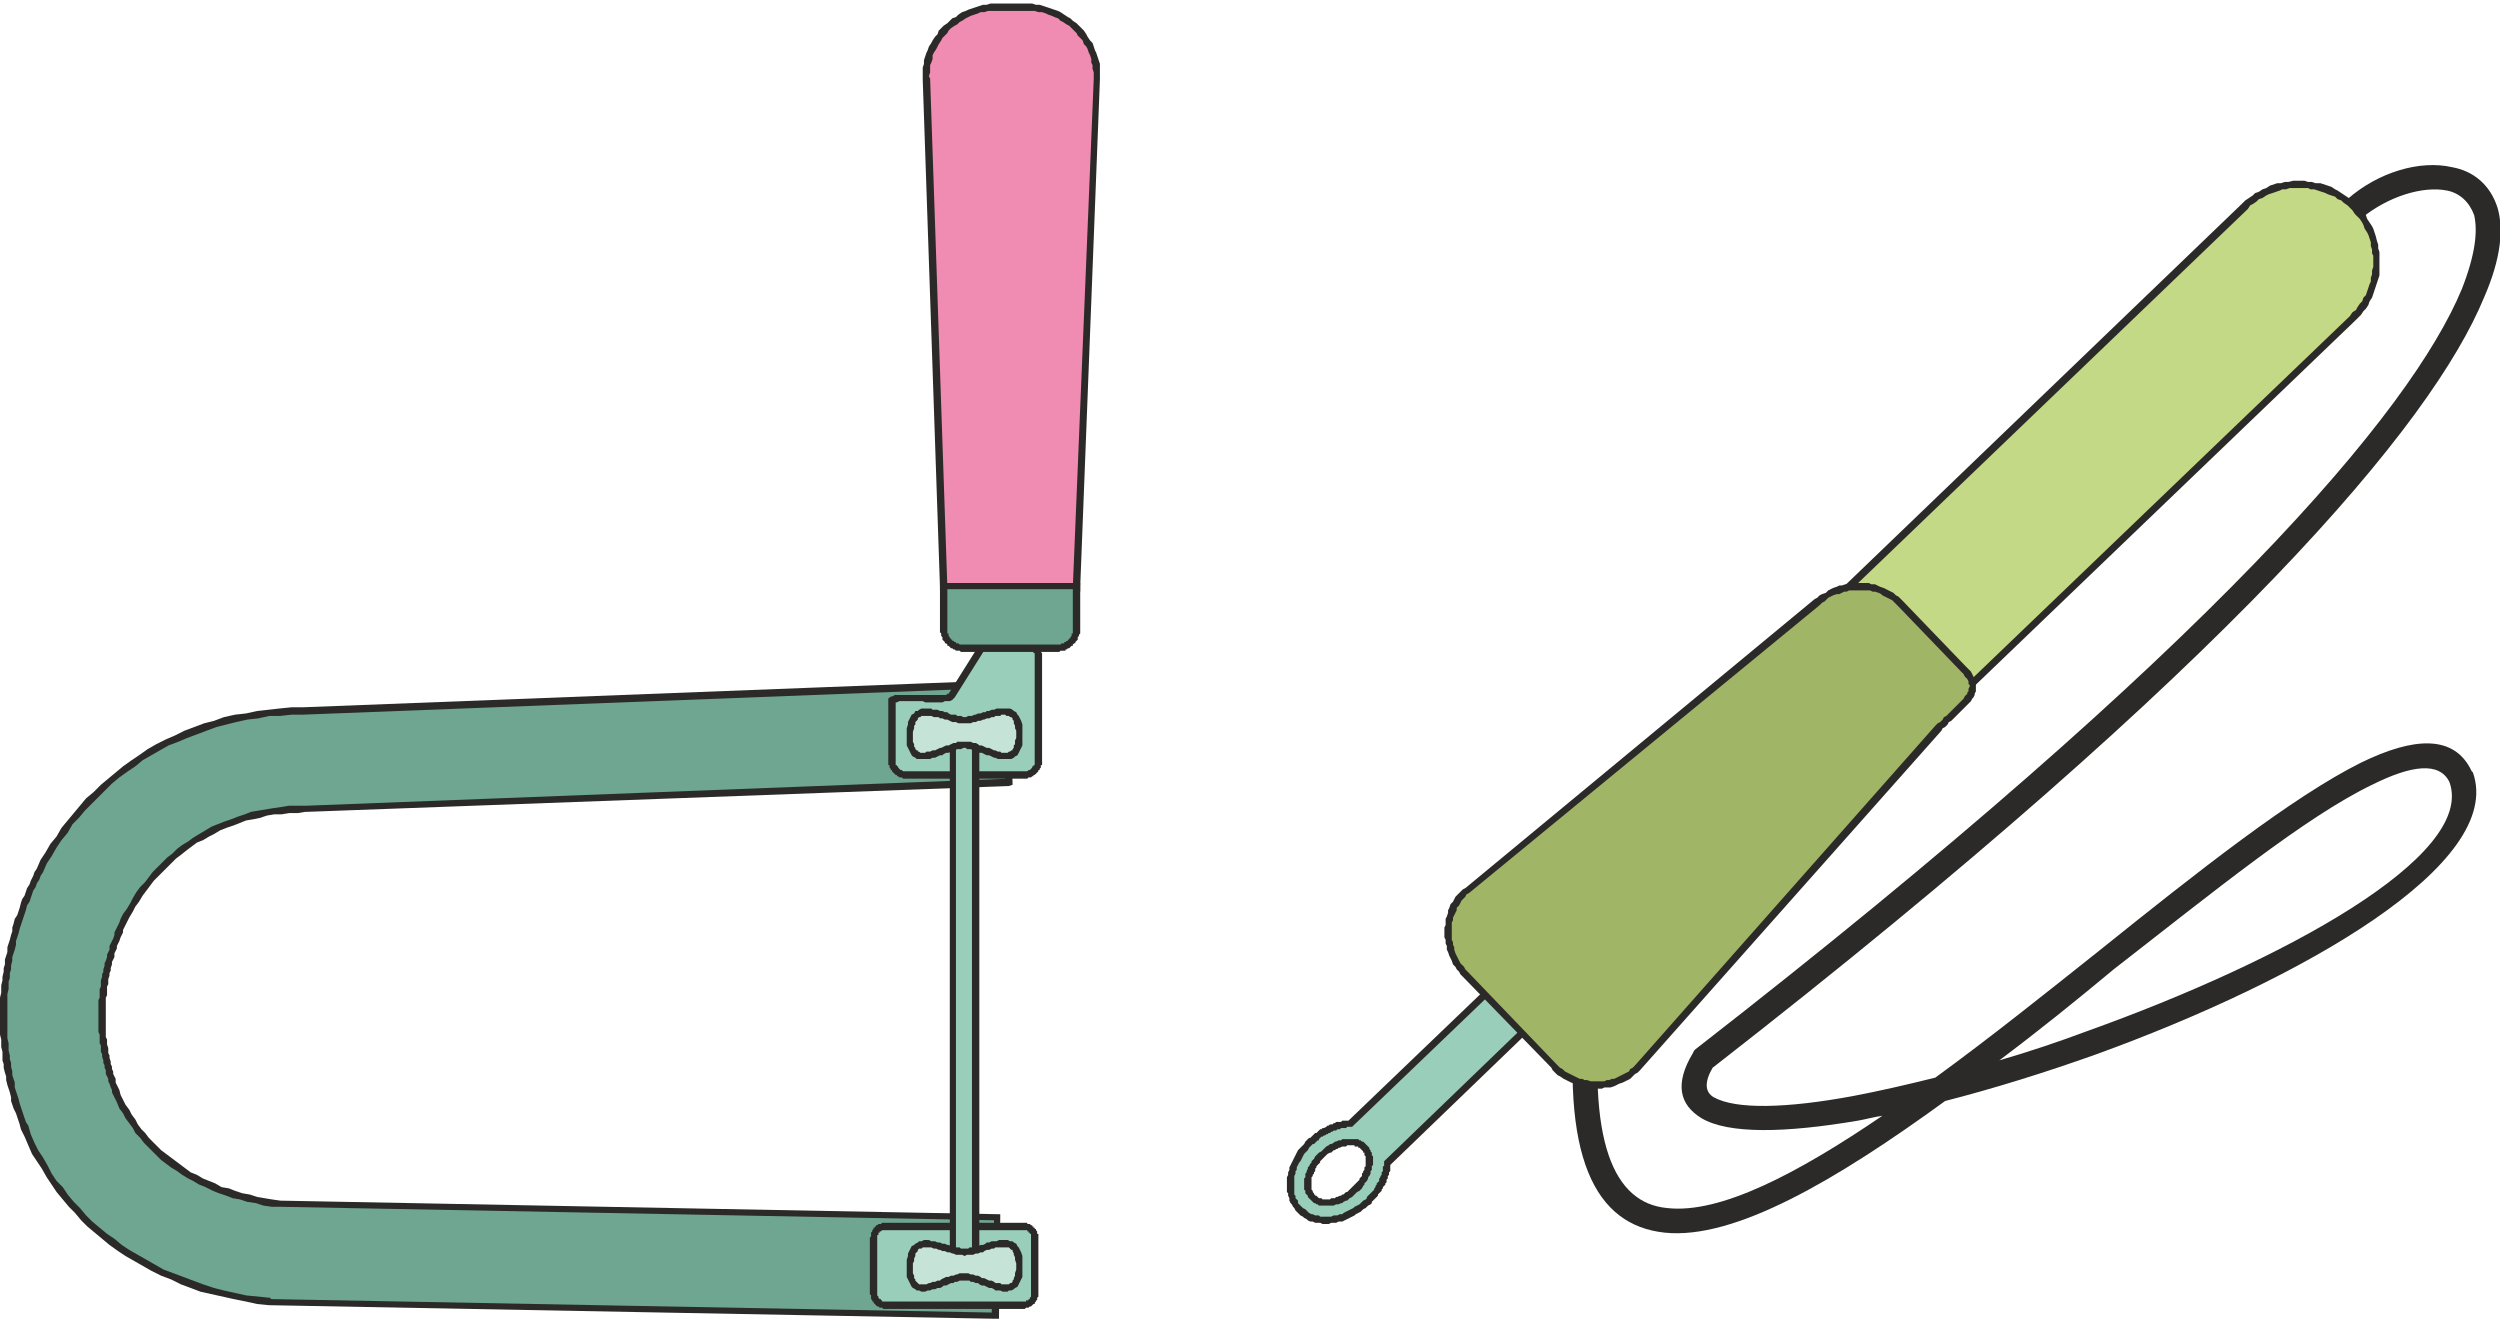 <svg xmlns="http://www.w3.org/2000/svg" width="121" height="64" fill-rule="evenodd" clip-rule="evenodd" image-rendering="optimizeQuality" shape-rendering="geometricPrecision" text-rendering="geometricPrecision" viewBox="0 0 20.32 10.69"><defs><style>.fil6{fill:#c5e3d7}.fil2{fill:#99cfba}.fil1{fill:#2b2a29;fill-rule:nonzero}</style></defs><g id="Слой_x0020_1"><g id="_829059328"><path fill="#c4d985" d="M12.27 8.26c.24.25.64.26.89.02l5.96-5.72c.25-.24.26-.65.02-.9-.24-.25-.64-.26-.89-.02l-5.96 5.73c-.25.24-.26.64-.02.89z"/><path id="1" d="M12.27 8.26l.02-.02-.02.02zm.87 0l.04.04-.02.02-.03.02-.03.02-.02.02-.03.02-.03.01-.03.02-.03.01-.03.01-.03.01-.03.01h-.03l-.04.01h-.18l-.04-.01-.03-.01-.03-.01-.03-.01-.03-.01-.03-.01-.03-.02-.02-.01-.03-.02-.03-.02-.02-.02-.03-.02-.02-.03.04-.04.02.02.02.02.03.02.02.02.03.02.02.01.03.02.02.01.03.01.03.01.03.01h.03l.02.01h.03l.03.01h.09l.03-.01h.03l.03-.01h.02l.03-.01.03-.01.03-.01.02-.02.03-.01.03-.02.02-.01.02-.02.03-.02.02-.02zm6-5.68L13.18 8.3l-.04-.04 5.96-5.72.04.04zm-.02-.9l.04-.04.02.03.03.02.02.03.01.03.02.03.02.03.01.02.01.03.01.03.01.04.01.03v.03l.01.03v.19l-.01.03-.01.03-.01.03-.01.03-.01.03-.01.03-.02.03-.01.03-.02.03-.02.02-.02.03-.02.02-.03.03-.04-.04.02-.03.03-.02.01-.02.02-.03.02-.02.01-.03.02-.02.01-.03.01-.03.01-.03.01-.02v-.03l.01-.03v-.03l.01-.03v-.09l-.01-.02V2l-.01-.03v-.03l-.01-.03-.01-.03-.01-.02-.02-.03-.01-.03-.01-.02-.02-.03-.02-.02-.02-.02-.02-.03zm.04-.04l-.04.04.04-.04zm-.89.03l-.04-.05.02-.02.03-.02.03-.02.02-.02.03-.01.03-.02.03-.01.03-.02.03-.01.03-.01h.03l.03-.01h.03l.04-.01h.09l.03.01h.03l.03.01h.04l.03.01.03.01.03.01.03.02.02.01.03.02.03.02.03.02.02.02.03.02.02.02-.04.04-.02-.02-.02-.02-.03-.02-.02-.02-.03-.01-.02-.02-.03-.01-.03-.01-.02-.01-.03-.01-.03-.01-.03-.01h-.03l-.02-.01h-.15l-.03.01h-.03l-.02.01-.03.01-.03.01-.03.01-.02.01-.03.02-.03.01-.02.02-.03.02-.02.01-.02.03zm-6 5.68l5.96-5.73.04.05-5.96 5.72-.04-.04zm.02.89l-.04.04-.03-.02-.02-.03-.02-.03-.01-.02-.02-.03-.02-.03-.01-.03-.01-.03-.01-.03-.01-.03-.01-.03-.01-.03v-.07l-.01-.03v-.03l.01-.03v-.06l.01-.03.01-.04.01-.03.01-.03.01-.03.01-.03.02-.02.01-.03.02-.03.02-.03.02-.02.02-.03.03-.02.04.04-.03.02-.02.02-.02.03-.01.02-.02.03-.01.02-.02.03-.01.03-.01.02-.01.03-.01.03-.01.03v.03l-.01.02v.12l.01.03v.03l.01.03v.02l.01.03.01.03.01.03.01.02.02.03.01.03.02.02.02.03.02.02.02.02z" class="fil1"/><path d="M11.28 9.42c-.01.11-.07.22-.16.32-.18.17-.43.2-.56.06-.13-.13-.09-.38.09-.55.1-.09.22-.14.33-.15l1.95-1.87.3.31-1.95 1.88zm-.19-.12c.07.08.04.23-.08.34-.11.11-.27.14-.34.06-.08-.08-.04-.23.07-.34.12-.11.28-.14.35-.06z" class="fil2"/><path id="1" d="M11.14 9.76l-.04-.04.01-.01V9.7l.01-.01.01-.01.01-.01.01-.01.01-.01.01-.01v-.01l.01-.01v-.01l.01-.01v-.01l.01-.01.01-.01v-.02l.01-.01v-.01l.01-.01V9.5l.01-.01v-.04h.01v-.03h.06v.01l-.01.01v.05l-.01.01v.02l-.01.01v.02l-.01.01v.02l-.01.01v.01l-.01.01-.01.01v.01l-.01.01v.01l-.01.01-.01.01-.01.01v.01l-.01.01-.01.01-.01.01-.01.01-.01.01v.01l-.01.01zm-.6.06l.04-.04.01.01.02.01.01.01.01.01.01.01.02.01h.01l.02.01h.03l.01.01H10.82l.02-.01h.03l.02-.01h.02l.01-.01.02-.01.02-.01.02-.01.02-.01.01-.01.02-.01.02-.01.01-.01.02-.02.02-.01.04.04-.02.01-.02.02-.02.01-.02.02-.02.01-.02.01-.01.01-.02.01-.02.01-.02.01-.02.01-.02.01h-.03l-.02.01h-.04l-.02.01h-.05l-.02-.01h-.04l-.02-.01h-.02l-.02-.01-.01-.01-.02-.01-.01-.01-.02-.01-.01-.01-.02-.02zm.09-.59l.04.04-.02.02-.01.01-.01.02-.02.02-.01.01-.01.02-.01.02-.01.02-.01.01-.01.02-.01.02v.02l-.01.01v.02l-.01.02v.15l.01.01v.02l.01.01.01.01v.02l.01.01.01.01.01.01-.04.04-.01-.01-.01-.02-.01-.01-.01-.02-.01-.01-.01-.02v-.02l-.01-.02v-.02l-.01-.01V9.54l.01-.02V9.5l.01-.02v-.02l.01-.02.01-.02.01-.02.01-.02.01-.02.01-.02.01-.02.02-.02.01-.01.02-.02.01-.02.02-.02zm.33-.15l.04.04-.02.01h-.03l-.01.01h-.04l-.01.01h-.02l-.01.01h-.02l-.01.01h-.01l-.01.01h-.01l-.01.01h-.01l-.01.01h-.01l-.01.01h-.01l-.01.01-.01.01v.01h-.01l-.01.01-.01.01-.01.01h-.01l-.04-.04.01-.01h.01l.01-.01.01-.01.01-.01.01-.01h.01l.01-.01.01-.01.01-.01h.01l.01-.01h.01l.02-.01.01-.01h.01l.01-.01h.02l.01-.01h.01l.01-.01h.04l.01-.01h.07-.02zm.04.04l-.01.01h-.01l.02-.01zm1.95-1.87L11 9.12l-.04-.04 1.95-1.87h.04v.04zm-.04-.04l.02-.02.02.02h-.04zm.3.35l-.3-.31.04-.04.3.31v.04h-.04zm.04-.04l.02.02-.02.02v-.04zM11.26 9.4l1.95-1.88.04.04-1.95 1.88-.05-.02.01-.02zm-.01.02v-.01l.01-.01-.01.02zm-.22.24l-.04-.04.01-.01.01-.01.01-.01.01-.01.01-.01.01-.01v-.01l.01-.01.01-.01v-.02l.01-.01v-.01l.01-.01v-.02l.01-.01v-.08l-.01-.01v-.02h-.01v-.01l-.01-.01.04-.04.01.01.01.01v.01l.01.01v.01l.01.01v.02l.01.01v.07l-.01.01v.03l-.01.01v.02l-.01.02-.01.01v.01l-.01.02-.01.01-.01.01v.01l-.01.01-.01.02-.01.01-.01.01-.02.01zm-.38.06l.04-.04v.01h.01l.01.01.01.01h.02l.01.01H10.81l.01-.01h.03l.01-.01h.01l.02-.01h.01l.01-.01h.01l.01-.01.01-.01h.01l.01-.01.01-.01.01-.01.01-.01.04.04-.01.01-.01.01-.01.01-.01.01-.02.01-.01.01-.01.01h-.01l-.02.01-.01.01h-.01l-.02.01h-.02l-.02.01h-.12l-.01-.01h-.01l-.01-.01h-.01l-.01-.01-.01-.01-.01-.01zm.07-.38l.04.04-.01.01-.01.01-.01.01v.01l-.01.01-.01.01-.01.01v.01l-.01.01v.02l-.01.01v.01l-.01.01v.01l-.01.01V9.64l.01.01v.01l.01.01v.01h.01l-.04.04-.01-.01-.01-.01v-.01l-.01-.01-.01-.01v-.02l-.01-.01v-.09l.01-.01v-.03l.01-.01v-.01l.01-.02v-.01l.01-.01.01-.02.01-.01v-.01l.01-.01.01-.01.01-.02.01-.01.01-.01.01-.01zm.39-.06l-.04.04-.01-.01-.01-.01h-.01v-.01h-.03v-.01H10.95l-.01.01h-.03l-.02.01h-.01l-.01.01h-.01l-.01.01h-.01l-.01.01-.01.01h-.01l-.02.01-.01.01-.01.01-.01.01-.04-.04.02-.01.01-.01.01-.01.01-.01.01-.01.02-.01.01-.01h.01l.02-.01.01-.01h.01l.02-.01h.02l.01-.01H11.04l.01.01h.01l.01.01h.01l.01.01.01.01.01.01z" class="fil1"/><path d="M19.08 1.59c.25-.22.59-.32.85-.26.17.03.31.14.37.33.05.17.03.41-.11.73-.42 1.02-2.03 2.96-6.27 6.26-.07.12-.06.2.01.24.18.1.59.09 1.13-.01.21-.04.43-.09.67-.15.44-.32.89-.68 1.33-1.03.81-.65 1.57-1.25 2.13-1.53.43-.21.76-.23.9.07l.01.01c.26.74-1.38 1.68-3.06 2.29-.42.15-.84.28-1.23.38-.88.64-1.71 1.13-2.28 1.07-.56-.06-.86-.6-.71-1.95l.2.02c-.13 1.2.1 1.69.53 1.73.43.05 1.06-.28 1.75-.75-.07.01-.14.03-.2.04-.59.1-1.05.11-1.27-.02-.18-.11-.22-.28-.07-.53l.01-.02.01-.01C18 5.22 19.6 3.31 20.01 2.32c.11-.28.13-.47.1-.6-.04-.11-.12-.18-.22-.2-.2-.04-.48.05-.69.22l-.12-.15zm-2.83 7c.24-.07.48-.15.72-.24 1.59-.57 3.15-1.42 2.94-2.02-.08-.17-.31-.14-.63.02-.54.26-1.29.87-2.1 1.5-.3.25-.61.5-.93.74z" class="fil1"/><g><path fill="#a1b567" d="M15.45 4.88l.51.53c.19.2-.03.28-.2.48l-2.45 2.76c-.18.2-.5.18-.68-.02l-.72-.74c-.18-.19-.19-.51.01-.68l2.85-2.34c.2-.17.5-.18.68.01z"/><path id="1" d="M15.94 5.43l-.51-.53.04-.04.51.53-.04.04zm-.16.48l-.05-.04.02-.02.02-.01.02-.02.01-.02.02-.01.02-.02.01-.01.02-.02.01-.01.02-.02.01-.01.02-.02.01-.01.01-.01.01-.01.01-.02.01-.01.01-.01V5.6l.01-.01v-.02l.01-.02v-.01L16 5.53v-.02l-.01-.02-.01-.01-.01-.01-.01-.02-.02-.02.04-.04.02.02.02.02.01.02.01.02.01.02.01.01v.09l-.01.02v.01l-.01.02-.01.01-.01.02-.01.01-.02.02-.01.01-.01.01-.02.02-.01.01-.02.02-.01.01-.02.02-.01.01-.02.02-.02.01-.01.02-.02.02-.02.01-.01.02zm-2.49 2.72l2.44-2.76.05.04-2.45 2.76-.04-.04zm-.68.02l.04-.03.01.01.02.02.02.01.02.02.02.01.02.01.02.01.02.01.02.01.02.01h.02l.02.01h.02l.03.01h.11l.02-.01h.02l.02-.01h.02l.02-.01.02-.01.02-.01.02-.01.02-.01.02-.01.01-.02.02-.01.02-.02.04.04-.02.02-.02.01-.02.02-.02.02-.02.01-.02.01-.02.01-.03.01-.02.01-.02.01-.03.01h-.05l-.02.01h-.05l-.03-.01h-.05l-.02-.01h-.03l-.02-.01-.02-.01-.03-.01-.02-.01-.02-.01-.02-.01-.03-.02-.02-.01-.02-.02-.02-.02-.01-.02zm-.68-.78l.72.75-.04.03-.72-.74.04-.04zm-.02-.68l.03.04-.02.01-.01.02-.02.02-.01.01-.01.02-.01.02-.02.02v.02l-.01.02-.01.02-.01.02v.02l-.01.02v.14l.01.02v.02l.01.02v.02l.01.03.01.02.01.02.01.02.01.02.02.02.01.01.01.02.02.02-.04.04-.02-.02-.01-.02-.02-.02-.01-.02-.02-.02-.01-.03-.01-.02-.01-.02-.01-.03-.01-.02v-.03l-.01-.02v-.03l-.01-.02v-.08l.01-.02v-.05l.01-.02.01-.03v-.02l.01-.02.01-.03.02-.02.01-.02.01-.02.02-.02.02-.02.02-.02.02-.01zm2.88-2.3l-2.85 2.34-.03-.04 2.84-2.35.04.05zm.68-.03l-.04.04-.02-.02-.01-.01-.02-.02-.02-.01-.02-.01-.02-.01-.02-.01-.01-.01-.02-.01-.03-.01h-.02l-.02-.01h-.17l-.02.01h-.02l-.02.01-.02.01h-.02l-.03.01-.02.01-.02.01-.02.02-.01.01-.02.01-.02.02-.04-.05.02-.01.02-.02.02-.01.03-.01.02-.02.02-.01.02-.01.03-.01.02-.01h.02l.03-.01h.02l.03-.01h.14l.02.01h.03l.02.01.02.01.03.01.02.01.02.01.02.01.02.01.02.02.02.01.02.02.02.02z" class="fil1"/></g><g><path fill="#f08bb2" d="M8.33.03h-.22c-.32 0-.59.26-.58.58l.14 4.13c0 .04.01.07.02.09h1.05c0-.03.01-.06.01-.09L8.92.61c.01-.32-.27-.58-.59-.58z"/><path id="1" d="M8.11.06V0h.22v.06h-.22zM7.5.62v-.1l.01-.03V.46l.01-.03.01-.03.01-.02.01-.03.02-.03.01-.02.02-.03.02-.02.01-.03.02-.02.02-.02.03-.02.02-.02.02-.02.03-.01.02-.02.03-.02.03-.01.02-.01.03-.01.03-.01.03-.01.03-.01h.03L8.05 0h.06v.06h-.08L8 .07h-.03l-.02.01-.03.01-.03.01-.02.01-.02.01-.03.02-.02.01-.02.02-.02.01-.03.02-.02.02-.01.02-.02.02-.02.02-.01.02-.02.03-.01.02-.01.02-.02.03-.01.02v.03l-.01.03-.01.02v.06l-.01.03.01.02-.06.01zm.2 4.12h-.06L7.5.62l.06-.01.14 4.13zm-.01.12l-.03-.02v-.02h-.01v-.04l-.01-.01v-.03h.06v.05h.01v.03l-.02-.02v.06zm0 0h-.02l-.01-.02.03.02zm1.05-.06l.03.04-.03.02H7.69V4.8h1.05zm.03.04l-.01.02h-.02l.03-.02zm.01-.1v.04h-.01V4.84l-.06-.02V4.8h.01V4.74h.06zM8.89.61l.05.01-.16 4.12h-.06L8.89.61zM8.33 0h.06l.03.01h.03l.03.01.03.01.03.01.03.01.03.01.02.01.03.02.03.02.02.01.02.02.03.02.02.02.02.02.02.02.02.03.01.02.02.03.02.02.01.03.01.03.01.02.01.03.01.03.01.03v.13L8.89.61V.56L8.88.53V.5L8.87.48V.45L8.86.42 8.85.4 8.84.37 8.83.35 8.81.33 8.8.3 8.78.28 8.76.26 8.75.24 8.73.22 8.71.2 8.69.18 8.67.17 8.64.15 8.62.14 8.6.12 8.57.11 8.55.1 8.52.09 8.5.08 8.47.07h-.03L8.41.06h-.08V0z" class="fil1"/><path fill="#6fa691" fill-rule="nonzero" d="M8.2 6.33l-5.71.22h-.01c-.7 0-1.2.38-1.45.87-.12.22-.18.46-.2.71-.01.24.02.49.11.71.19.46.62.83 1.34.92l5.82.11-.01.79-5.89-.11h-.01C1.14 10.43.49 9.85.2 9.13.06 8.8.01 8.44.03 8.08c.03-.36.12-.71.29-1.03.38-.73 1.12-1.29 2.14-1.3l5.71-.22.03.8z"/><path id="1" d="M2.49 6.52L8.2 6.3v.06l-5.71.21v-.05zm0 .05zm-.01-.05h.01v.05h-.01v-.05zm0 0zm-1.43.91L1 7.4l.03-.04.03-.05.02-.04.03-.05.03-.04.04-.04.03-.04.03-.04.04-.04.04-.04.04-.04.04-.03.04-.04.04-.03.05-.03.04-.03.05-.03.05-.03.05-.03.05-.02.05-.02.06-.02.05-.02.06-.02.05-.02.06-.01.06-.01.06-.01.07-.01.06-.01h.13v.05l-.06.01h-.07l-.06.01h-.06l-.06.01-.06.02-.05.01-.06.01-.05.02-.05.02-.06.02-.05.02-.05.03-.04.02-.05.03-.05.02-.04.03-.04.03-.05.04-.04.03-.03.03-.04.04-.04.04-.03.03-.04.04-.03.04-.03.04-.03.04-.03.05-.03.04-.02.04-.03.05zm-.19.7H.8V8.1l.01-.02v-.07l.01-.02v-.05l.01-.03v-.02l.01-.02v-.02l.01-.03V7.8l.01-.02.01-.03v-.02l.01-.02.01-.02v-.03l.01-.02.01-.02.01-.02.01-.03v-.02l.01-.02.01-.02.01-.02.01-.02.01-.03.01-.02L1 7.4l.05.03-.01.02-.01.02-.01.02-.01.02-.01.02v.02l-.01.02-.01.02-.01.03-.01.02-.01.02v.02l-.01.02-.01.02v.03l-.01.02-.01.02v.02l-.01.03v.02l-.01.02v.02l-.01.03v.04l-.01.02v.07l-.01.02v.05zm.11.7l-.06.02v-.02L.9 8.81l-.01-.03-.01-.02v-.02l-.01-.02-.01-.02v-.03l-.01-.02v-.02l-.01-.02v-.02l-.01-.03v-.02l-.01-.02v-.05l-.01-.02v-.07L.8 8.36V8.13h.06V8.4l.01.02v.04l.01.03v.04l.01.02v.02l.01.03v.02l.01.02v.02l.01.02v.02l.01.02.01.02v.03l.01.02.01.02.01.02zm1.31.9v.05H2.21l-.07-.01-.06-.02-.07-.01-.06-.02-.06-.01-.05-.02-.06-.02-.05-.02-.06-.03-.05-.02-.05-.03-.04-.02-.05-.03-.04-.03-.05-.03-.04-.03-.04-.03-.04-.04-.03-.03-.04-.04-.03-.03-.03-.04-.04-.04-.02-.04-.03-.04-.03-.04L1 9.02l-.03-.04-.02-.05-.02-.04-.02-.04.06-.02.01.04.02.04.02.04.03.04.02.04.03.04.02.04.03.04.03.03.03.04.03.03.04.04.03.03.04.03.04.03.04.03.04.03.04.03.04.03.05.02.05.03.05.02.05.02.05.03.06.01.05.02.06.02.06.01.06.02.06.01.06.01.07.01zm0 .05h-.01.01zm5.82.11l-5.82-.11v-.05l5.82.11.03.03-.03.02zm0-.05h.03v.03l-.03-.03zm-.04.82l.02-.79h.05l-.01.79-.03.03-.03-.03zm.06 0v.03h-.03l.03-.03zm-5.92-.13l5.89.11v.05l-5.89-.11v-.05zm0 .05zm0-.06V10.58h-.01l.01-.06zm-.01.06h.01-.01zM.17 9.15l.06-.03.02.07.03.07.03.06.04.06.04.07.03.06.04.06.05.05.04.06.05.06.05.05.05.06.05.05.06.05.06.05.06.04.06.05.06.04.07.04.07.04.07.04.07.04.08.03.08.03.08.03.08.03.09.03.08.02.09.02.09.02.1.01.1.01-.01.06-.1-.01-.09-.02-.1-.02-.09-.02-.09-.02-.09-.02-.08-.03-.08-.03-.08-.04-.08-.03-.08-.04-.07-.04-.07-.04-.07-.04-.06-.04-.07-.05-.06-.05-.06-.05-.06-.05-.05-.05-.05-.06-.05-.05-.05-.06-.05-.06-.04-.06-.04-.06-.04-.07-.04-.06-.04-.06-.03-.07-.03-.07-.03-.06zM0 8.08h.06V8.41l.01.04v.06l.01.04v.03l.01.03v.03l.01.04v.03l.01.03.01.03v.04l.01.03.01.03.01.03.01.04.01.03.01.03.01.03.01.03.01.03.02.03-.06.03-.01-.04-.01-.03-.01-.03-.01-.03-.02-.04-.01-.03-.01-.03v-.03l-.01-.04-.01-.03-.01-.03-.01-.04v-.03l-.01-.03-.01-.04v-.03l-.01-.03v-.07l-.01-.04v-.06L0 8.38V8.08zm.3-1.05l.05.03-.02.03-.01.03-.02.03-.01.03-.02.03-.01.03-.01.03-.01.03-.02.03-.01.04-.01.03-.01.03-.01.03-.01.03-.01.03-.01.04-.01.03-.01.03v.03l-.01.04-.01.03-.01.03v.03l-.01.04v.03l-.01.03v.04l-.01.03v.06l-.01.04v.03H0l.01-.04v-.06l.01-.04v-.03l.01-.04v-.03l.01-.03v-.04l.01-.03.01-.03v-.04l.01-.03.01-.03.01-.04.01-.03v-.03l.01-.03.01-.04.02-.03.01-.03.01-.03.01-.04.01-.03.02-.03.01-.03.01-.03.02-.03.01-.03.02-.04.01-.03.02-.03zm2.16-1.31v.06h-.09l-.09.01h-.09l-.09.02-.09.01-.09.02-.08.02-.08.02-.08.03-.08.03-.08.03-.07.03-.08.03-.07.04-.07.04-.07.04-.06.05-.06.04-.07.05-.06.05-.05.05-.06.06-.05.05-.06.06-.05.06-.05.05-.04.07-.05.06-.04.06-.04.07-.04.06-.03.07-.05-.03.03-.07.04-.06.04-.07.05-.06.04-.07.05-.06.05-.06.05-.06.05-.06.06-.05.06-.06.06-.05.06-.05L1 6.2l.07-.05.06-.04.07-.05.07-.04.08-.04.07-.03.08-.04.08-.03.08-.03.08-.02.08-.03.09-.02.09-.01.09-.02.09-.01.09-.01.1-.01h.09zm0 .06zm5.71-.22l-5.71.22v-.06l5.71-.22.03.03-.03.03zm0-.06h.03v.03l-.03-.03zm0 .83l-.03-.8h.06l.03.8-.03.03-.03-.03zm.06 0v.02l-.03.01.03-.03z" class="fil1"/><path d="M8.32 5.2H8l-.27.43c-.03.05-.48-.02-.48.04v.48c0 .07.05.12.12.12h.95c.07 0 .12-.05.12-.12v-.83c0-.07-.05-.12-.12-.12z" class="fil2"/><path id="1" d="M8 5.23l-.02-.05.02-.01h.32v.06H8zm-.02-.05l.01-.01H8l-.02.01zm-.22.46l-.05-.03.27-.43.05.03-.27.43zm-.54.03v-.02l.01-.01.02-.01h.01l.01-.01H7.69l.01-.01h.01l.05.03-.01.01-.01.01-.02.01h-.04l-.02.01h-.14l-.02-.01h-.19l-.02.01h-.02.01v-.01h-.06zm.06.48h-.06v-.48h.06v.48zm.09.15h-.03l-.01-.01h-.02l-.01-.01h-.01v-.01h-.01l-.01-.01-.01-.01-.01-.01v-.01h-.01v-.01l-.01-.01v-.02h-.01v-.04h.06v.04h.01v.01h.01v.01l.01.01.01.01h.01l.01.01h.03v.06zm.95-.06v.06h-.95v-.06h.95zm.15-.09v.04h-.01v.02l-.01.01v.01h-.01v.01l-.01.01-.01.01-.01.01H8.4v.01h-.01l-.01.01h-.02l-.01.01h-.03v-.06h.03l.01-.01h.01l.01-.01.01-.01V6.2h.01v-.01h.01v-.04h.06zm-.06-.83h.06v.83h-.06v-.83zm-.09-.15h.04l.01.01h.02v.01h.01v.01h.02v.01h.01v.01h.01v.02h.01v.01h.01v.02l.01.01v.04h-.06v-.04H8.4v-.01l-.01-.01v-.01h-.01v-.01h-.02v-.01h-.04v-.06z" class="fil1"/><path d="M8.32 9.94H7.2c-.05 0-.1.04-.1.09v.45c0 .06.05.1.1.1h1.12c.05 0 .09-.04.09-.1v-.45c0-.05-.04-.09-.09-.09z" class="fil2"/><path id="1" d="M7.2 9.97v-.06h1.12v.06H7.2zm-.13.06l.01-.01v-.03l.01-.01v-.01l.01-.01v-.01h.01v-.01h.01v-.01h.01l.01-.01h.02l.01-.01h.03v.06h-.03l-.01.01h-.01v.01h-.01v.02h-.01v.02h-.06zm.06.45h-.06v-.45h.06v.45zm.07.13h-.02l-.01-.01h-.02l-.01-.01h-.01l-.01-.01-.01-.01-.01-.01v-.01h-.01v-.01l-.01-.01v-.03l-.01-.01v-.01h.06v.02l.01.01v.01l.01.01h.01v.01h.01v.01h.03v.06zm1.12-.06v.06H7.2v-.06h1.12zm.12-.07v.03l-.01.01v.02h-.01v.01l-.01.01v.01H8.4l-.01.01-.01.01h-.01l-.01.01h-.02l-.01.01h-.01v-.06h.02v-.01h.02v-.01h.01v-.01l.01-.01v-.03h.06zm-.06-.45h.06v.45h-.06v-.45zm-.06-.12h.03v.01h.02l.01.01h.01v.01h.01v.01h.01v.01h.01v.01l.01.01V10h.01v.03h-.06V10h-.01v-.01h-.01v-.01h-.01v-.01h-.03v-.06z" class="fil1"/><g><path d="M7.93 5.88h-.18v4.38h.18z" class="fil2"/><path id="1" d="M7.75 5.91l-.03-.03.03-.03h.18v.06h-.18zm-.03-.03v-.03h.03l-.03.03zm.05 4.38l-.02.03-.03-.03V5.88h.05v4.38zm-.02.03h-.03v-.03l.03.03zm.18-.06l.03.03-.03.03h-.18v-.06h.18zm.03.03v.03h-.03l.03-.03zM7.9 5.88l.03-.03.03.03v4.38H7.9V5.88zm.03-.03h.03v.03l-.03-.03z" class="fil1"/></g><g><path d="M7.84 5.82c-.15 0-.44-.2-.45.13 0 .32.29.08.45.08.15 0 .44.25.44-.09 0-.33-.28-.12-.44-.12z" class="fil6"/><path id="1" d="M7.42 5.95h-.05v-.06l.01-.03v-.02l.01-.02.01-.02.01-.02.02-.01.01-.02h.02l.01-.01.02-.01h.08l.01.01h.04l.02.01h.02l.02.01h.02l.01.01.02.01h.04l.01.01h.03l.02.01h.01v.05h-.05l-.02-.01h-.03l-.02-.01-.02-.01h-.02l-.02-.01h-.02l-.01-.01h-.04l-.02-.01h-.08l-.01.01h-.01l-.01.01v.01l-.01.01-.01.01v.02l-.01.01v.02l-.01.03v.03zm.42.05v.05h-.01l-.02.01h-.03l-.02.01h-.01l-.02.01-.02.01h-.02l-.02.01-.01.01h-.02l-.02.01-.02.01h-.02l-.02.01H7.45l-.01-.01-.02-.01-.01-.01-.01-.02-.01-.02-.01-.02-.01-.02v-.08h.05V6l.01.02v.02l.01.01v.01l.01.01h.01v.01h.01l.01.01h.04l.01-.01h.03l.02-.01h.02l.02-.01.02-.01h.01l.02-.01.02-.01h.02l.02-.01.02-.01h.02L7.78 6h.06zm.42-.06h.05v.09l-.01.02-.01.02-.01.02-.01.02-.02.01-.01.01-.02.01H8.11l-.02-.01h-.01l-.02-.01-.02-.01h-.02L8 6.1l-.02-.01h-.02l-.01-.01-.02-.01h-.02l-.02-.01h-.03l-.01-.01h-.01V6h.05l.02.01h.02l.02.01.01.01h.02l.02.01.02.01h.02l.02.01.02.01h.01l.02.01h.02l.01.01h.05l.01-.01h.01l.01-.01h.01v-.01l.01-.01v-.02l.01-.01v-.03l.01-.02v-.03zm-.42-.09V5.8h.01l.02-.01h.03l.02-.01h.01l.02-.01h.02l.02-.01h.02l.01-.01h.02l.02-.01h.02l.02-.01h.11l.02.01.01.01.02.01.01.02.01.01.01.02.01.02.01.03v.08h-.05v-.03l-.01-.02v-.02l-.01-.02v-.02l-.01-.01v-.01l-.01-.01h-.01l-.01-.01h-.02l-.01-.01h-.03l-.01.01h-.04l-.01.01h-.02l-.02.01h-.02L8 5.82h-.01l-.02.01h-.02l-.02.01h-.02l-.02.01h-.05z" class="fil1"/></g><g><path d="M7.84 10.15c-.15 0-.44-.21-.45.12 0 .33.29.08.45.08.15 0 .44.25.44-.09 0-.33-.28-.11-.44-.11z" class="fil6"/><path id="1" d="M7.42 10.27h-.05v-.06l.01-.03v-.02l.01-.02.01-.02.01-.02.02-.01.01-.01.02-.01.01-.01h.02l.02-.01h.04l.02.01h.03l.02.01h.02l.02.01h.02l.02.01h.01l.02.01h.02l.02.01h.03l.01.01h.03v.06l-.02-.01h-.05l-.02-.01h-.01l-.02-.01H7.7l-.02-.01h-.02l-.02-.01h-.01l-.02-.01h-.02l-.02-.01H7.5l-.01.01h-.02l-.01.01v.01l-.01.01-.01.01v.02l-.01.02v.02l-.01.02v.03zm.42.05v.06H7.8l-.02.01h-.02l-.01.01h-.02l-.02.01-.02.01h-.02l-.01.01-.02.01h-.02l-.02.01h-.02l-.02.01h-.02l-.02.01h-.03l-.02-.01h-.02l-.01-.01-.02-.01-.01-.01-.01-.02-.01-.02-.01-.02-.01-.02v-.08h.05v.05l.01.02v.02l.01.01v.01l.01.01.01.01.01.01H7.53l.02-.01h.01l.02-.01h.02l.02-.01h.02l.01-.01.02-.01.02-.01h.02l.02-.01h.02l.02-.01h.01l.02-.01h.04zm.42-.06h.05v.09l-.01.02-.01.02-.01.02-.01.02-.02.01-.01.01-.02.01H8.2l-.01.01h-.04l-.02-.01h-.04l-.01-.01-.02-.01h-.02l-.02-.01-.02-.01h-.02l-.02-.01-.01-.01h-.02l-.02-.01h-.02l-.01-.01h-.04v-.06h.03l.02.01h.02l.02.01h.02l.02.01.01.01H8l.02.01.02.01h.02l.02.01.01.01h.04l.01.01H8.2l.01-.01h.01l.01-.01v-.01l.01-.01v-.01l.01-.02v-.02l.01-.03v-.03zm-.42-.08v-.06h.03l.01-.01h.04l.01-.01h.02l.02-.01h.02l.02-.01.01-.01h.02l.02-.01h.04l.02-.01h.07l.02.01h.02l.01.01.02.01.01.02.01.01.01.02.01.02.01.03v.08h-.05v-.02l-.01-.03v-.02l-.01-.02v-.01l-.01-.02v-.01h-.01l-.01-.01-.01-.01h-.11l-.01.01h-.02l-.02.01h-.02l-.02.01-.01.01h-.02l-.02.01h-.02l-.02.01h-.05l-.02.01z" class="fil1"/></g><g><path fill="#6fa691" d="M7.67 4.74v.34c0 .09.07.16.16.16h.76c.09 0 .16-.07.16-.16v-.34H7.67z"/><path id="1" d="M7.7 5.08h-.06v-.34h.06v.34zm.13.19h-.02l-.01-.01h-.03l-.01-.01h-.01l-.01-.01h-.01l-.01-.01-.01-.01H7.7v-.01l-.01-.01h-.01v-.01l-.01-.01-.01-.01v-.02l-.01-.01v-.02l-.01-.01v-.03h.06v.04h.01v.02l.01.01v.01h.01v.01h.01v.01h.01l.01.01h.01v.01h.02l.01.01h.03v.06zm.76-.06v.06h-.76v-.06h.76zm.19-.13v.04l-.01.01v.01l-.01.01v.02l-.01.01-.01.01v.01h-.01l-.01.01v.01h-.01l-.01.01-.01.01h-.01l-.01.01h-.01v.01h-.04l-.01.01h-.02v-.06h.03l.01-.01h.02v-.01h.01l.01-.01h.01v-.01h.01v-.01h.01v-.01l.01-.01v-.02h.01v-.04h.06zm-.06-.34l.03-.03.03.03v.34h-.06v-.34zm.03-.03h.03v.03l-.03-.03zm-1.08.05l-.03-.02.03-.03h1.08v.05H7.67zm-.03-.02v-.03h.03l-.03.03z" class="fil1"/></g></g></g></g></svg>
